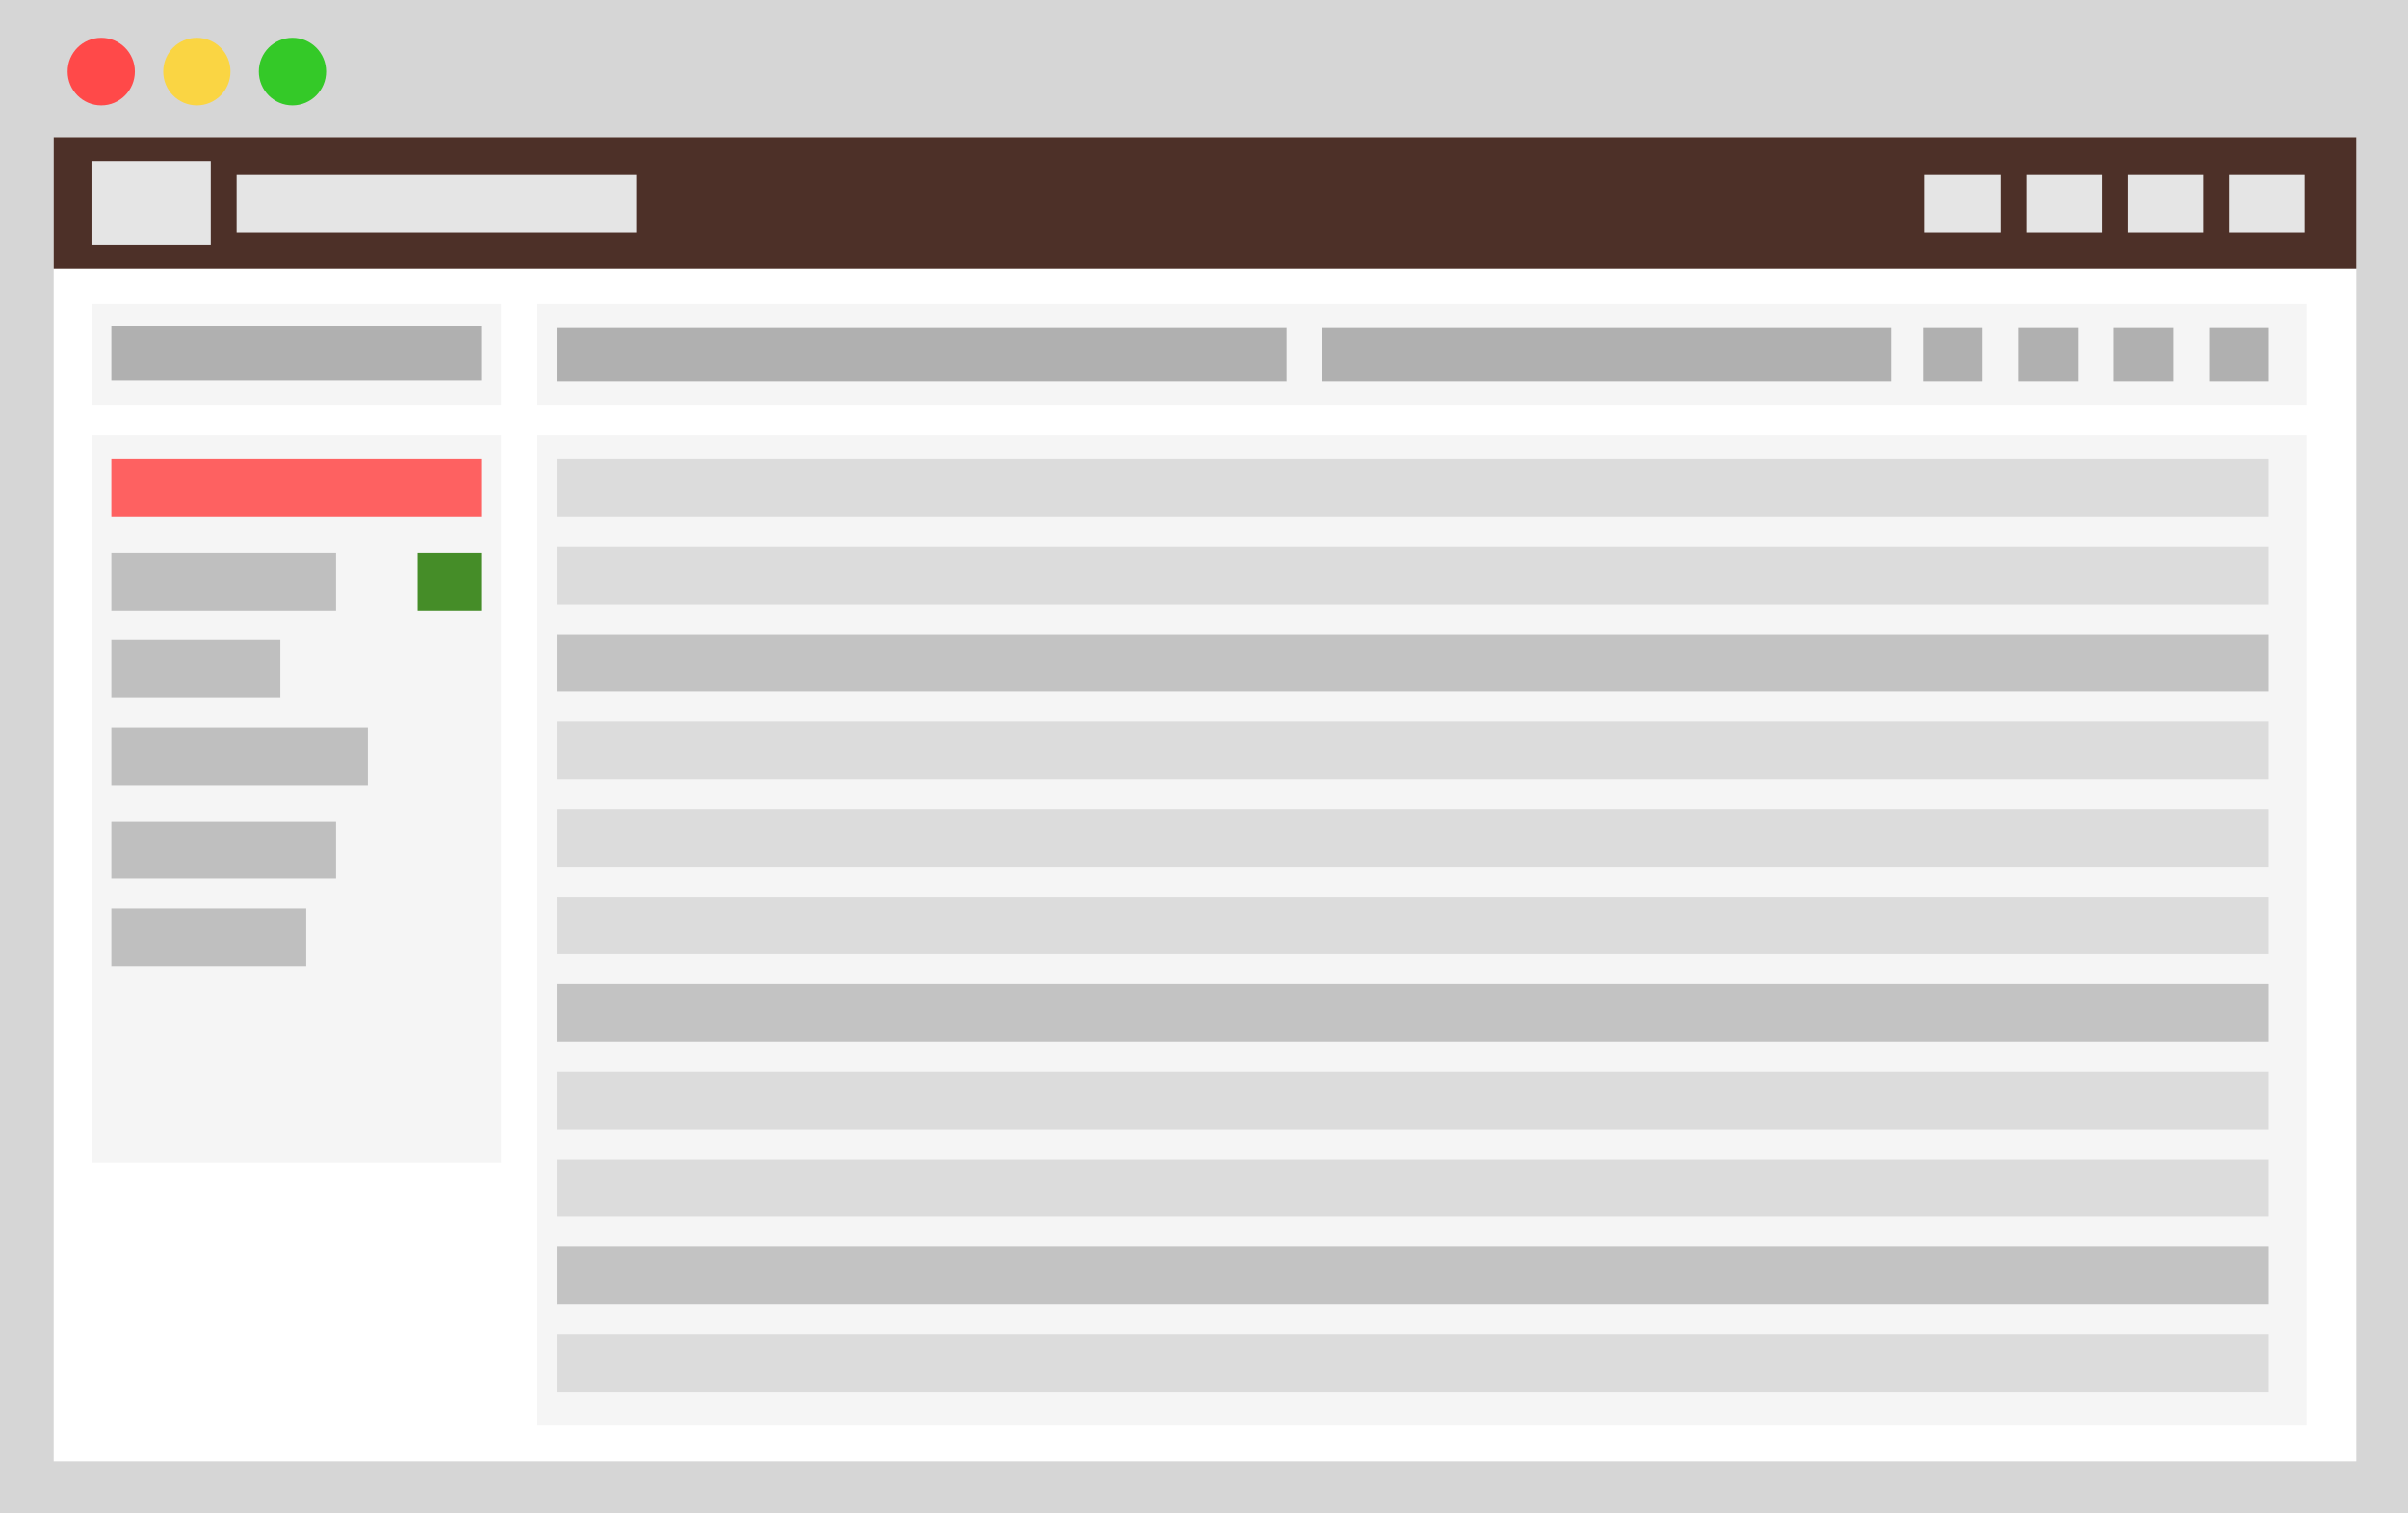 <svg xmlns="http://www.w3.org/2000/svg" viewBox="0 0 290.64 182.64"><defs><style>.cls-1{fill:#d6d6d6;}.cls-2{fill:#fff;}.cls-3{fill:#ff4949;}.cls-4{fill:#fad543;}.cls-5{fill:#34c928;}.cls-6{fill:#4d3028;}.cls-7{fill:#e5e5e5;}.cls-8{fill:#f5f5f5;}.cls-9{fill:#b0b0b0;}.cls-10{fill:#bfbfbf;}.cls-11{fill:#fe6161;}.cls-12{fill:#458d28;}.cls-13{fill:#dcdcdc;}.cls-14{fill:#c3c3c3;}</style></defs><title>Artboard 1</title><g id="Window"><g id="Rectangle_1" data-name="Rectangle 1"><rect class="cls-1" width="290.64" height="182.64"/></g><g id="Rectangle_2" data-name="Rectangle 2"><rect class="cls-2" x="6.48" y="16.56" width="277.92" height="159.84"/></g><g id="Ellipse_1" data-name="Ellipse 1"><ellipse class="cls-3" cx="12.22" cy="8.64" rx="4.06" ry="4.08"/></g><g id="Ellipse_1_copy" data-name="Ellipse 1 copy"><ellipse class="cls-4" cx="23.76" cy="8.64" rx="4.06" ry="4.08"/></g><g id="Ellipse_1_copy_2" data-name="Ellipse 1 copy 2"><ellipse class="cls-5" cx="35.3" cy="8.64" rx="4.06" ry="4.08"/></g></g><g id="Top_navigation" data-name="Top navigation"><g id="Rectangle_3" data-name="Rectangle 3"><rect class="cls-6" x="6.48" y="16.56" width="277.92" height="15.84"/></g><g id="Rectangle_4_copy_2" data-name="Rectangle 4 copy 2"><rect class="cls-7" x="269.04" y="21.12" width="9.12" height="6.96"/></g><g id="Rectangle_4" data-name="Rectangle 4"><rect class="cls-7" x="28.56" y="21.12" width="48.24" height="6.96"/></g><g id="Rectangle_4_copy" data-name="Rectangle 4 copy"><rect class="cls-7" x="11.04" y="19.44" width="14.4" height="10.08"/></g><g id="Rectangle_4_copy_3" data-name="Rectangle 4 copy 3"><rect class="cls-7" x="256.8" y="21.12" width="9.12" height="6.96"/></g><g id="Rectangle_4_copy_4" data-name="Rectangle 4 copy 4"><rect class="cls-7" x="244.56" y="21.12" width="9.12" height="6.96"/></g><g id="Rectangle_4_copy_5" data-name="Rectangle 4 copy 5"><rect class="cls-7" x="232.32" y="21.12" width="9.12" height="6.96"/></g></g><g id="Service_chooser" data-name="Service chooser"><g id="Rectangle_4_copy_7" data-name="Rectangle 4 copy 7"><rect class="cls-8" x="11.04" y="36.72" width="49.44" height="12.24"/></g><g id="Rectangle_5" data-name="Rectangle 5"><rect class="cls-9" x="13.44" y="39.4" width="44.64" height="6.57"/></g></g><g id="Labels_and_folders" data-name="Labels and folders"><g id="Rectangle_4_copy_6" data-name="Rectangle 4 copy 6"><rect class="cls-8" x="11.04" y="52.56" width="49.44" height="87.84"/></g><g id="Rectangle_5_copy_3" data-name="Rectangle 5 copy 3"><rect class="cls-10" x="13.44" y="77.28" width="20.4" height="6.96"/></g><g id="Rectangle_5_copy" data-name="Rectangle 5 copy"><rect class="cls-11" x="13.44" y="55.44" width="44.64" height="6.96"/></g><g id="Rectangle_5_copy_2" data-name="Rectangle 5 copy 2"><rect class="cls-10" x="13.44" y="66.72" width="27.12" height="6.96"/></g><g id="Rectangle_5_copy_4" data-name="Rectangle 5 copy 4"><rect class="cls-10" x="13.44" y="87.84" width="30.96" height="6.96"/></g><g id="Rectangle_5_copy_5" data-name="Rectangle 5 copy 5"><rect class="cls-10" x="13.44" y="99.12" width="27.12" height="6.96"/></g><g id="Rectangle_5_copy_6" data-name="Rectangle 5 copy 6"><rect class="cls-10" x="13.44" y="109.68" width="23.52" height="6.96"/></g><g id="Rectangle_5_copy_7" data-name="Rectangle 5 copy 7"><rect class="cls-12" x="50.4" y="66.72" width="7.68" height="6.96"/></g></g><g id="Group_1" data-name="Group 1"><g id="Rectangle_4_copy_9" data-name="Rectangle 4 copy 9"><rect class="cls-8" x="64.8" y="52.56" width="213.6" height="119.52"/></g><g id="Rectangle_4_copy_10" data-name="Rectangle 4 copy 10"><rect class="cls-13" x="67.2" y="55.44" width="206.64" height="6.96"/></g><g id="Rectangle_4_copy_11" data-name="Rectangle 4 copy 11"><rect class="cls-13" x="67.2" y="66" width="206.64" height="6.96"/></g><g id="Rectangle_4_copy_12" data-name="Rectangle 4 copy 12"><rect class="cls-14" x="67.2" y="76.56" width="206.64" height="6.96"/></g><g id="Rectangle_4_copy_13" data-name="Rectangle 4 copy 13"><rect class="cls-13" x="67.2" y="87.12" width="206.64" height="6.96"/></g><g id="Rectangle_4_copy_14" data-name="Rectangle 4 copy 14"><rect class="cls-13" x="67.2" y="97.68" width="206.64" height="6.96"/></g><g id="Rectangle_4_copy_15" data-name="Rectangle 4 copy 15"><rect class="cls-13" x="67.2" y="108.24" width="206.64" height="6.96"/></g><g id="Rectangle_4_copy_16" data-name="Rectangle 4 copy 16"><rect class="cls-14" x="67.2" y="118.8" width="206.64" height="6.96"/></g><g id="Rectangle_4_copy_17" data-name="Rectangle 4 copy 17"><rect class="cls-13" x="67.2" y="129.36" width="206.64" height="6.96"/></g><g id="Rectangle_4_copy_18" data-name="Rectangle 4 copy 18"><rect class="cls-13" x="67.2" y="139.92" width="206.64" height="6.96"/></g><g id="Rectangle_4_copy_19" data-name="Rectangle 4 copy 19"><rect class="cls-14" x="67.2" y="150.48" width="206.64" height="6.96"/></g><g id="Rectangle_4_copy_20" data-name="Rectangle 4 copy 20"><rect class="cls-13" x="67.2" y="161.04" width="206.64" height="6.96"/></g></g><g id="Search_and_filtering" data-name="Search and filtering"><g id="Rectangle_4_copy_8" data-name="Rectangle 4 copy 8"><rect class="cls-8" x="64.8" y="36.72" width="213.6" height="12.24"/></g><g id="Rectangle_5_copy_8" data-name="Rectangle 5 copy 8"><rect class="cls-9" x="159.6" y="39.6" width="68.64" height="6.48"/></g><g id="Rectangle_5_copy_13" data-name="Rectangle 5 copy 13"><rect class="cls-9" x="67.2" y="39.6" width="88.08" height="6.48"/></g><g id="Rectangle_5_copy_9" data-name="Rectangle 5 copy 9"><rect class="cls-9" x="232.08" y="39.6" width="7.2" height="6.48"/></g><g id="Rectangle_5_copy_10" data-name="Rectangle 5 copy 10"><rect class="cls-9" x="243.6" y="39.6" width="7.2" height="6.48"/></g><g id="Rectangle_5_copy_11" data-name="Rectangle 5 copy 11"><rect class="cls-9" x="255.12" y="39.6" width="7.2" height="6.48"/></g><g id="Rectangle_5_copy_12" data-name="Rectangle 5 copy 12"><rect class="cls-9" x="266.64" y="39.6" width="7.2" height="6.48"/></g></g></svg>